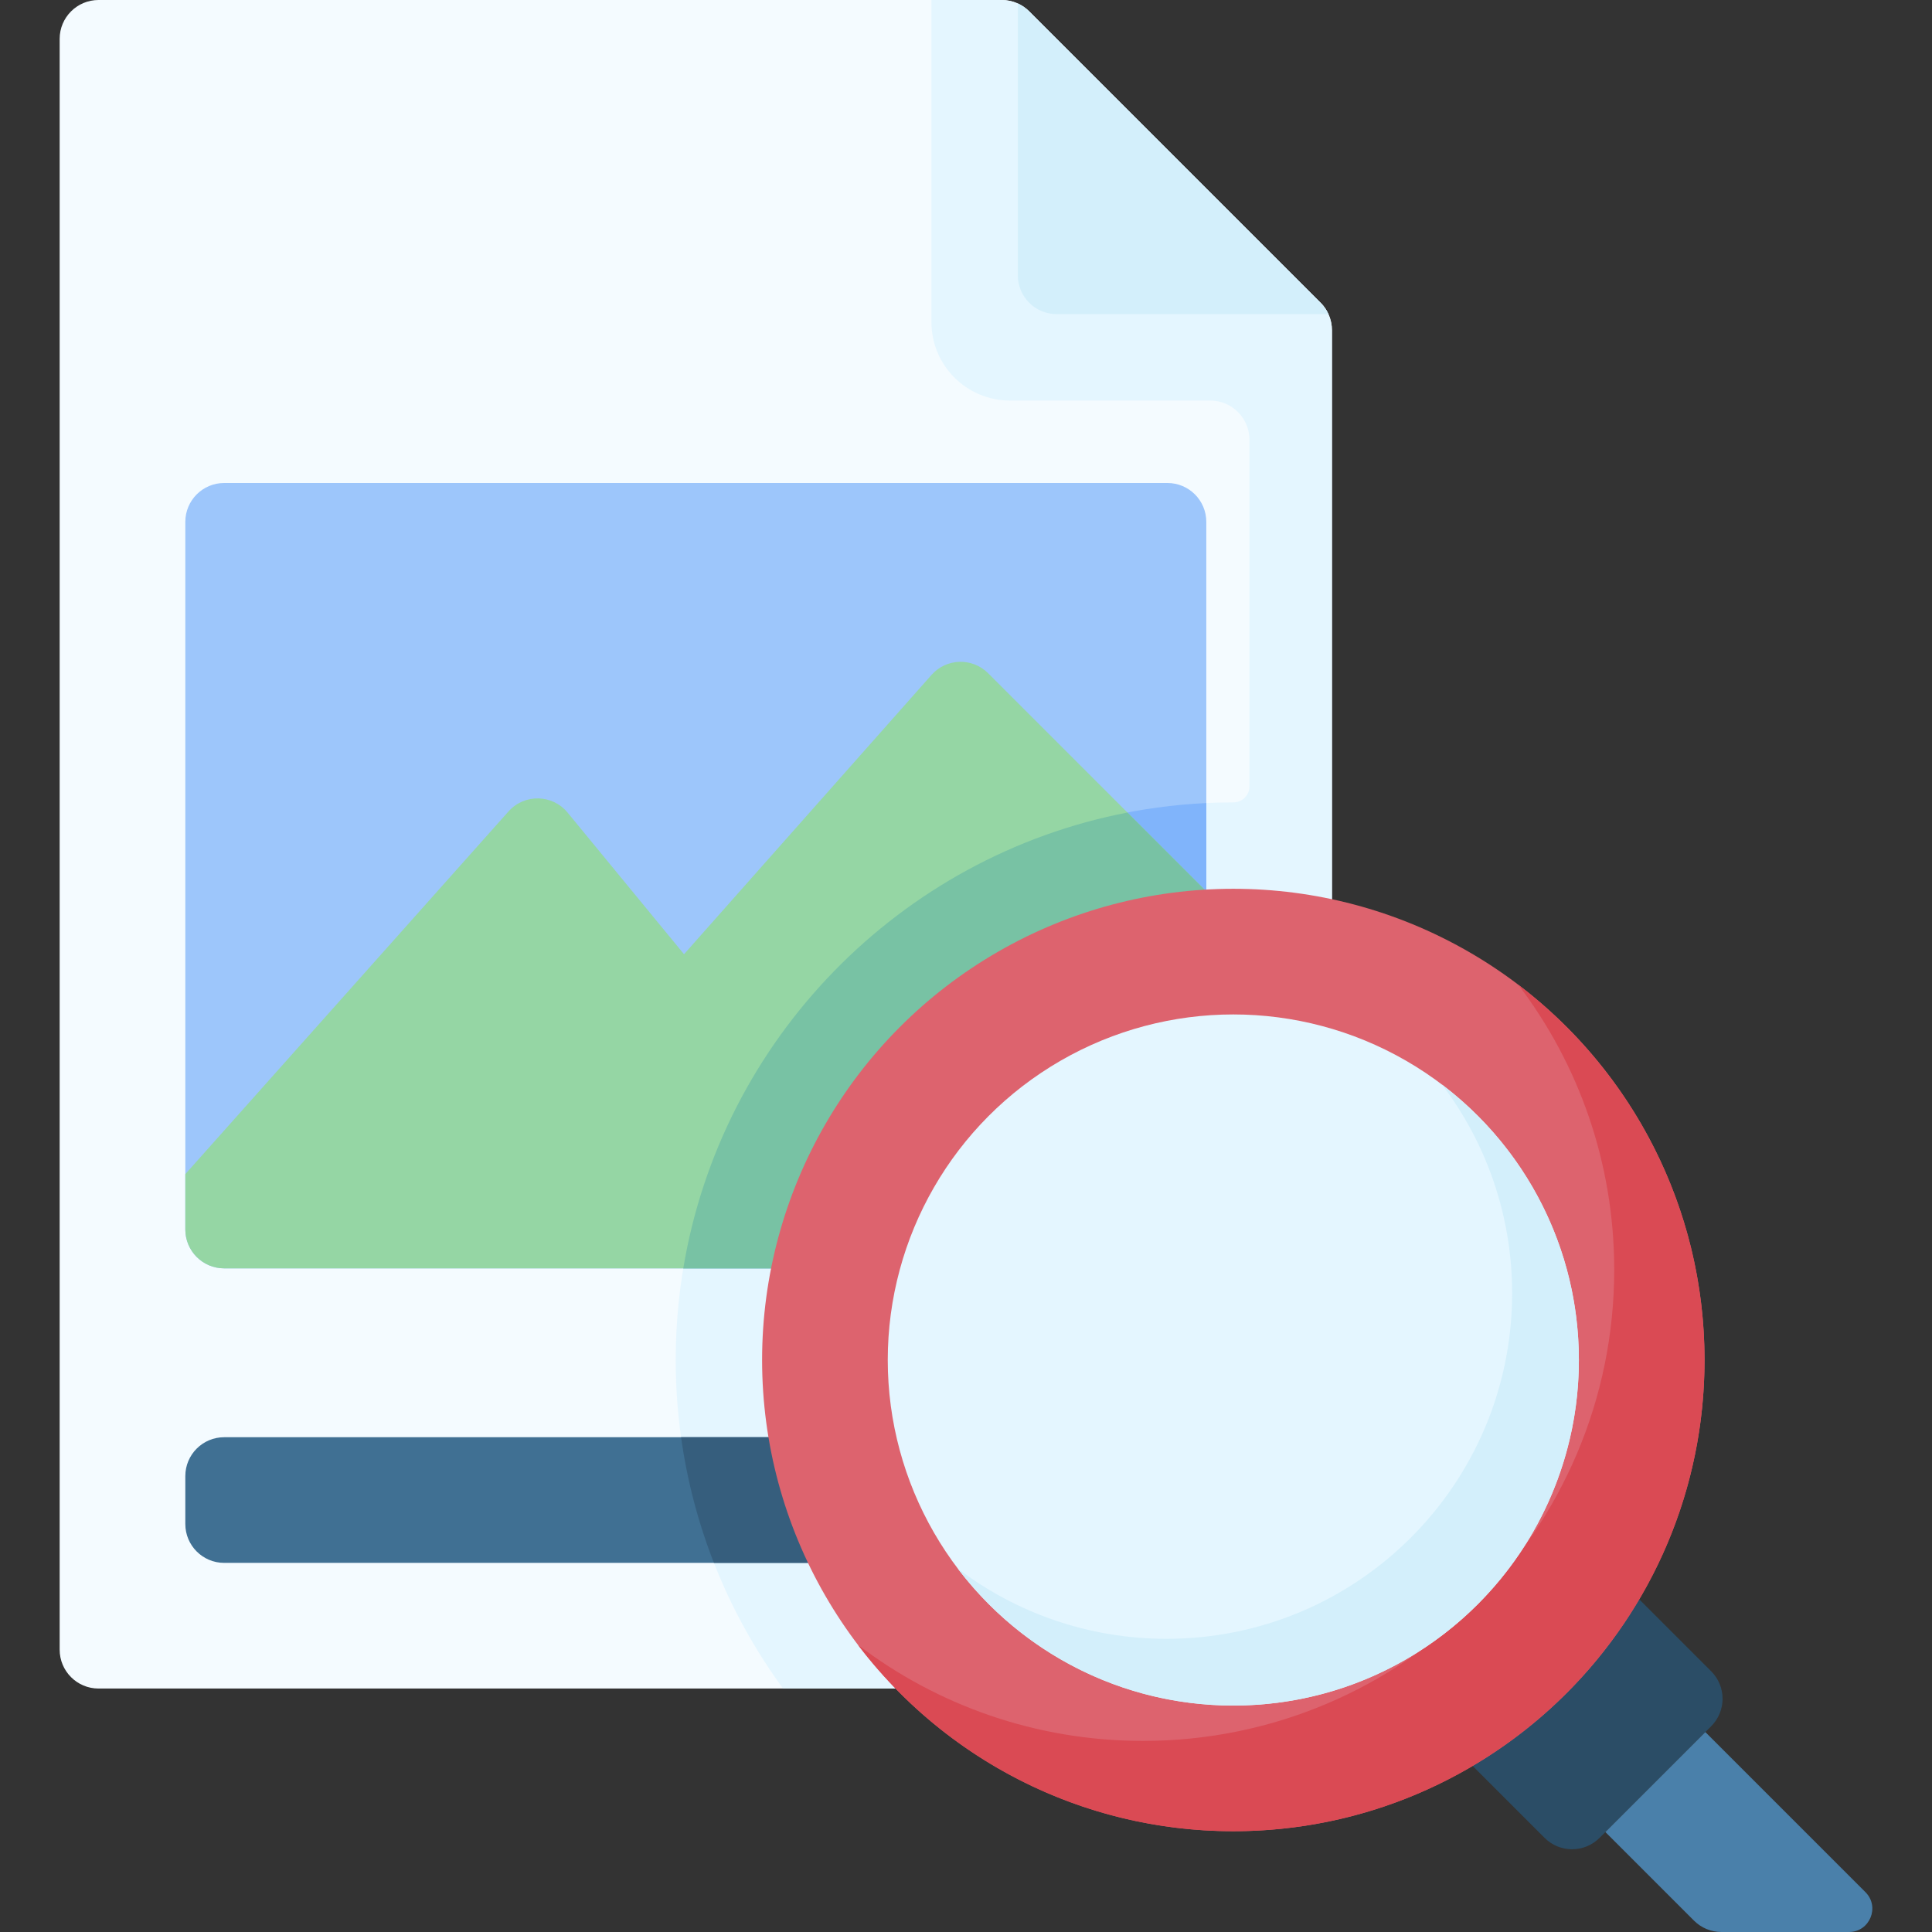 <svg id="Capa_1" enable-background="new 0 0 512 512" height="512" viewBox="0 0 512 512" width="512" xmlns="http://www.w3.org/2000/svg"><rect x="0" y="0" width="512" height="512" fill="#333333" stroke="none"/><g><path d="m342.681 447.48h-316.568c-5.69 0-10.302-4.612-10.302-10.302v-426.876c.001-5.69 4.613-10.302 10.302-10.302h239.35c2.732 0 5.353 1.085 7.284 3.017l77.217 77.217c1.932 1.932 3.017 4.552 3.017 7.284v349.659c.001 5.69-4.611 10.303-10.3 10.303z" fill="#f4fbff"/><path d="m352.978 87.524v349.654c0 5.69-4.612 10.302-10.302 10.302h-135.16c-17.874-24.436-28.443-54.538-28.443-87.061 0-81.487 66.292-147.779 147.769-147.779h.041c2.334 0 4.244-1.91 4.244-4.244v-91.841c0-5.746-4.658-10.405-10.405-10.405h-53.075c-11.493 0-20.81-9.317-20.81-20.81v-85.34h18.626c1.483 0 2.936.319 4.265.927 1.113.505 2.132 1.205 3.018 2.091l77.398 77.398.175.185c.721.793 1.298 1.679 1.731 2.648.609 1.329.928 2.781.928 4.275z" fill="#e4f6ff"/><path d="m352.051 83.249h-72.02c-5.69 0-10.302-4.612-10.302-10.302v-72.02c1.113.505 2.132 1.205 3.018 2.091l77.398 77.398.175.185c.721.794 1.298 1.68 1.731 2.648z" fill="#d3effb"/><path d="m319.682 336.13h-260.268c-5.69 0-10.302-4.612-10.302-10.302v-187.526c0-5.69 4.612-10.302 10.302-10.302h249.966c5.69 0 10.302 4.612 10.302 10.302z" fill="#9dc6fb"/><path d="m319.682 336.13v-123.312c-69.994 3.356-127.368 55.638-138.606 123.312z" fill="#80b4fb"/><path d="m319.682 236.228-57.823-57.823c-4.196-4.196-11.06-3.989-14.995.452l-65.588 74.021-30.861-37.534c-4.016-4.884-11.442-5.031-15.649-.311l-85.653 96.121v14.674c0 5.69 4.612 10.302 10.302 10.302h260.267z" fill="#95d6a4"/><path d="m181.076 336.13h138.606v-99.902l-20.899-20.899c-60.272 11.633-107.611 60.001-117.707 120.801z" fill="#78c2a4"/><path d="m319.682 414.179h-260.268c-5.69 0-10.302-4.612-10.302-10.302v-12.697c0-5.69 4.612-10.302 10.302-10.302h260.267v33.301z" fill="#407093"/><path d="m189.196 414.179h130.485v-33.301h-139.188c1.611 11.579 4.562 22.735 8.703 33.301z" fill="#365e7d"/><g><path d="m453.482 457.473-29.582 29.582c-4.023 4.023-10.546 4.023-14.569 0l-19.206-19.206 44.151-44.151 19.206 19.206c4.023 4.023 4.023 10.546 0 14.569z" fill="#2b4d66"/><path d="m489.995 512h-33.792c-2.732 0-5.353-1.085-7.284-3.017l-23.473-23.473 26.491-26.491 42.43 42.429c3.892 3.894 1.135 10.552-4.372 10.552z" fill="#4a80aa"/><circle cx="326.841" cy="360.415" fill="#dd636e" r="124.878"/><path d="m402.36 260.961c15.95 20.973 25.424 47.138 25.424 75.519 0 68.968-55.91 124.878-124.878 124.878-28.381 0-54.546-9.474-75.519-25.424 22.809 29.992 58.867 49.359 99.454 49.359 68.968 0 124.878-55.91 124.878-124.878 0-40.587-19.367-76.645-49.359-99.454z" fill="#da4a54"/><circle cx="326.841" cy="360.415" fill="#e4f6ff" r="91.577"/><path d="m382.143 287.422c11.66 15.367 18.584 34.525 18.584 55.302 0 50.577-41 91.577-91.577 91.577-20.778 0-39.935-6.924-55.302-18.584 16.723 22.039 43.194 36.275 72.993 36.275 50.577 0 91.577-41.001 91.577-91.577.001-29.799-14.236-56.27-36.275-72.993z" fill="#d3effb"/></g></g></svg>